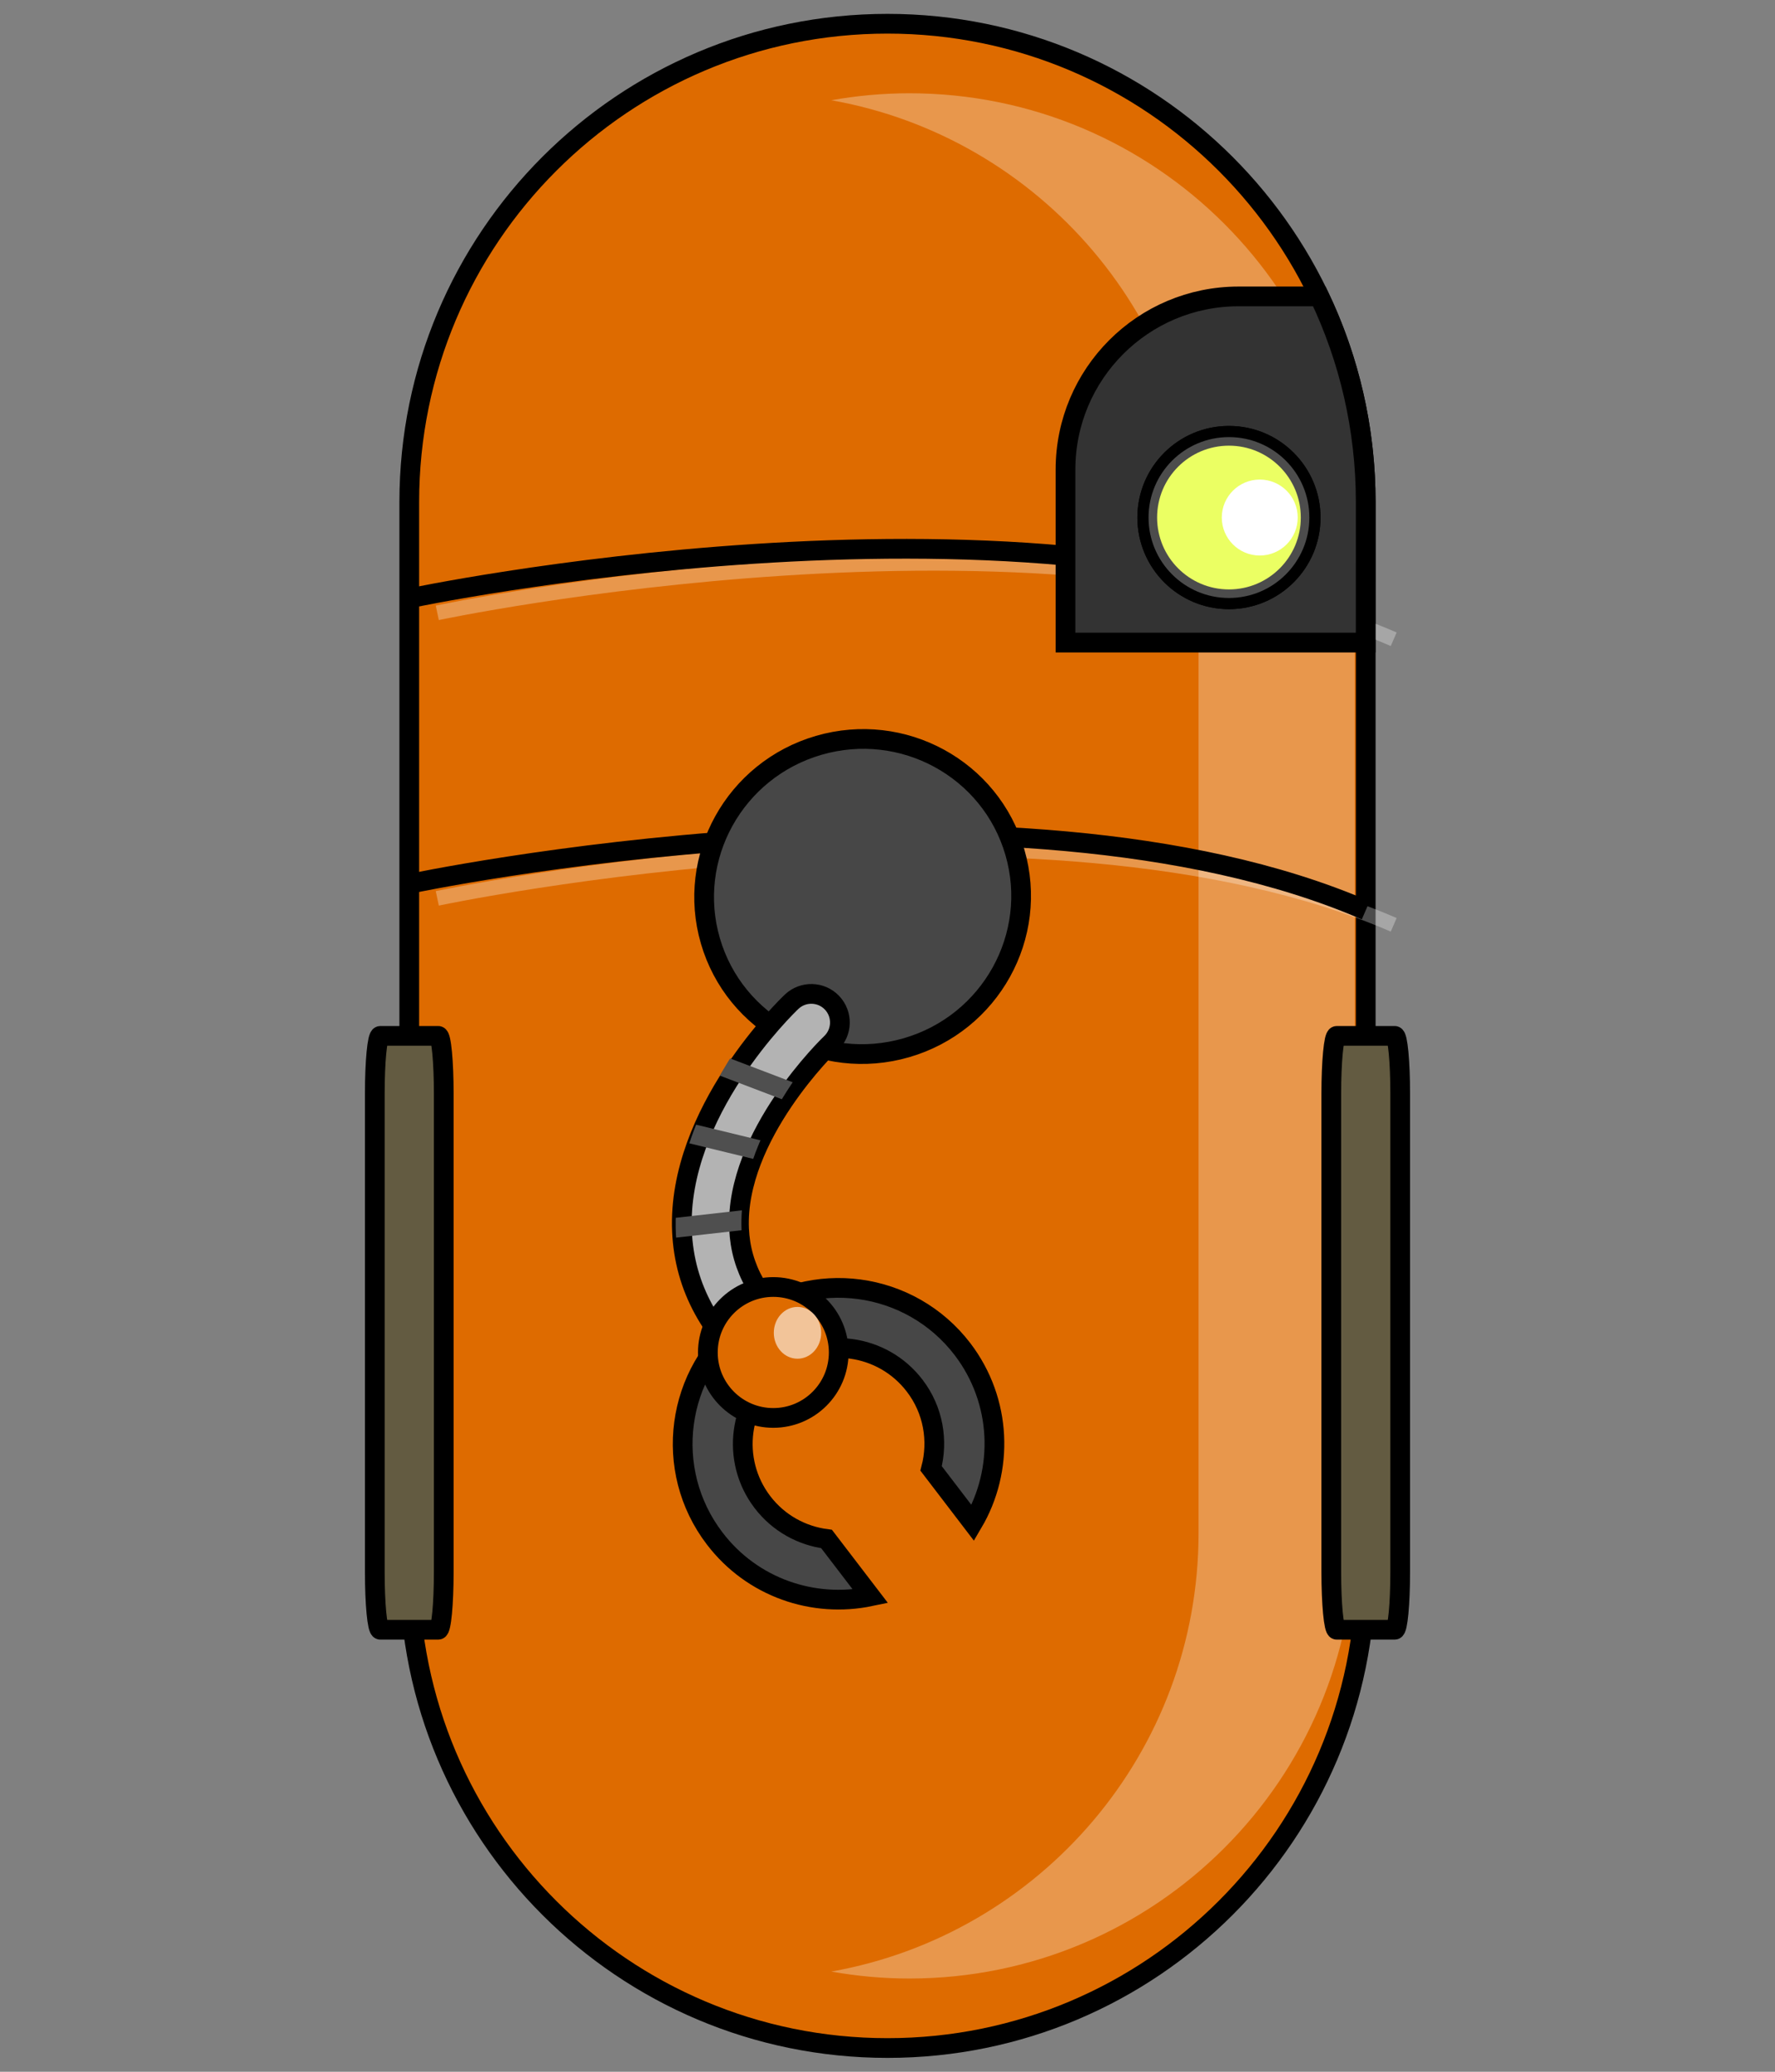 <?xml version="1.0" encoding="utf-8"?>
<!-- Generator: Adobe Illustrator 16.0.0, SVG Export Plug-In . SVG Version: 6.00 Build 0)  -->
<!DOCTYPE svg PUBLIC "-//W3C//DTD SVG 1.1//EN" "http://www.w3.org/Graphics/SVG/1.1/DTD/svg11.dtd">
<svg version="1.1" id="robot3_x5F_side" xmlns="http://www.w3.org/2000/svg" xmlns:xlink="http://www.w3.org/1999/xlink" x="0px"
	 y="0px" width="90px" height="105px" viewBox="0 0 90 105" enable-background="new 0 0 90 105" xml:space="preserve">
<rect x="0" y="0" width="90" height="105" fill="#808080" stroke="none"/>
<g>
	<g>
		<path fill="#DE6B00" stroke="#000000" stroke-miterlimit="10" d="M69.248,79.551c0,13.395-10.855,24.246-24.248,24.246l0,0
			c-13.392,0-24.248-10.854-24.248-24.246V25.45C20.752,12.056,31.607,1.203,45,1.203l0,0c13.391,0,24.248,10.854,24.248,24.247
			V79.551z"/>
		<path opacity="0.3" fill="#FFFFFF" d="M46.106,4.727c-1.352,0-2.673,0.126-3.958,0.353c10.583,1.872,18.624,11.107,18.624,22.229
			v50.384c0,11.123-8.04,20.355-18.623,22.229c1.286,0.228,2.606,0.353,3.958,0.353c12.473,0,22.582-10.106,22.582-22.581V27.309
			C68.688,14.835,58.579,4.727,46.106,4.727z"/>
		<path opacity="0.3" fill="none" stroke="#FFFFFF" stroke-width="0.75" stroke-miterlimit="10" d="M22.172,31.059
			c0,0,30.461-6.459,48.495,1.339"/>
		<path opacity="0.3" fill="none" stroke="#FFFFFF" stroke-width="0.75" stroke-miterlimit="10" d="M22.172,45.53
			c0,0,30.461-6.459,48.495,1.341"/>
		<path fill="#635B41" stroke="#000000" stroke-miterlimit="10" d="M22.5,79.674c0,1.613-0.125,2.924-0.278,2.924h-2.94
			c-0.153,0-0.278-1.311-0.278-2.924V55.426c0-1.615,0.125-2.926,0.278-2.926h2.94c0.153,0,0.278,1.311,0.278,2.926V79.674z"/>
		<path fill="#635B41" stroke="#000000" stroke-miterlimit="10" d="M70.996,79.674c0,1.613-0.125,2.924-0.277,2.924h-2.941
			c-0.151,0-0.276-1.311-0.276-2.924V55.426c0-1.615,0.125-2.926,0.276-2.926h2.941c0.152,0,0.277,1.311,0.277,2.926V79.674z"/>
		<path fill="none" stroke="#000000" stroke-miterlimit="10" d="M20.753,30.325c0,0,30.462-6.459,48.495,1.339"/>
		<path fill="none" stroke="#000000" stroke-miterlimit="10" d="M20.753,44.796c0,0,30.462-6.459,48.495,1.341"/>
		
			<ellipse transform="matrix(-0.96 0.279 -0.279 -0.96 98.388 76.852)" fill="#474747" stroke="#000000" stroke-miterlimit="10" cx="43.723" cy="45.431" rx="8.042" ry="7.981"/>
		<g>
			<g>
				<path fill="#B3B3B3" stroke="#000000" stroke-miterlimit="10" d="M39.884,70.043c0.297-0.072,0.573-0.242,0.778-0.504
					c0.5-0.625,0.401-1.535-0.226-2.039c-1.905-1.523-2.874-3.229-2.962-5.223c-0.204-4.732,4.609-9.355,4.66-9.403
					c0.581-0.551,0.606-1.47,0.054-2.051c-0.549-0.579-1.468-0.605-2.049-0.053c-0.238,0.224-5.817,5.595-5.56,11.628
					c0.122,2.84,1.481,5.319,4.048,7.365C38.995,70.063,39.458,70.148,39.884,70.043z"/>
			</g>
			<path fill="#474747" stroke="#000000" stroke-miterlimit="10" d="M49.326,77.188l-2.115-2.766
				c0.367-1.402,0.117-2.955-0.834-4.195c-1.627-2.129-4.674-2.541-6.806-0.91c-2.132,1.634-2.54,4.681-0.912,6.812
				c0.822,1.076,2.006,1.709,3.251,1.869l2.225,2.907c-2.885,0.603-5.989-0.432-7.897-2.932c-2.651-3.467-1.986-8.428,1.482-11.078
				c3.47-2.649,8.43-1.985,11.083,1.482C50.811,71.012,50.91,74.502,49.326,77.188z"/>
			<circle fill="#DE6B00" stroke="#000000" stroke-miterlimit="10" cx="39.209" cy="68.545" r="3.318"/>
		</g>
	</g>
	<path fill="#333333" stroke="#000000" stroke-miterlimit="10" d="M69.248,25.45c0-3.733-0.846-7.268-2.352-10.427h-4.099
		c-4.844,0-8.771,3.93-8.771,8.773v8.771h15.22L69.248,25.45L69.248,25.45z"/>
	<circle fill="#EDEDED" stroke="#000000" stroke-miterlimit="10" cx="62.313" cy="26.23" r="4.143"/>
</g>
<g>
	<circle fill="#E2FF21" stroke="#000000" stroke-miterlimit="10" cx="62.313" cy="26.23" r="4.143"/>
	<circle fill="#FFFFFF" cx="63.875" cy="26.23" r="1.925"/>
</g>
<g>
	<defs>
		<path id="SVGID_1_" d="M38.96,70.958c-2.955-2.322-4.534-5.158-4.689-8.419c-0.327-6.922,6.058-13.14,6.33-13.402
			c0.664-0.638,1.721-0.618,2.356,0.041c0.637,0.662,0.616,1.717-0.05,2.355c-0.056,0.053-5.564,5.409-5.306,10.837
			c0.11,2.289,1.232,4.24,3.432,5.972c0.724,0.566,0.846,1.612,0.273,2.337c-0.235,0.298-0.552,0.496-0.893,0.584
			C39.927,71.387,39.39,71.292,38.96,70.958z"/>
	</defs>
	<clipPath id="SVGID_2_">
		<use xlink:href="#SVGID_1_"  overflow="visible"/>
	</clipPath>
	
		<line clip-path="url(#SVGID_2_)" fill="none" stroke="#4F4F4F" stroke-miterlimit="10" x1="42.315" y1="56.194" x2="34.058" y2="53.05"/>
	
		<line clip-path="url(#SVGID_2_)" fill="none" stroke="#4F4F4F" stroke-miterlimit="10" x1="41.307" y1="58.976" x2="32.643" y2="56.87"/>
	
		<line clip-path="url(#SVGID_2_)" fill="none" stroke="#4F4F4F" stroke-miterlimit="10" x1="40.156" y1="61.558" x2="32.155" y2="62.462"/>
</g>
<circle opacity="0.3" fill="#FFFFFF" cx="62.313" cy="26.23" r="4.077"/>
<ellipse opacity="0.6" fill="#FFFFFF" cx="40.436" cy="67.549" rx="1.201" ry="1.313"/>
</svg>
